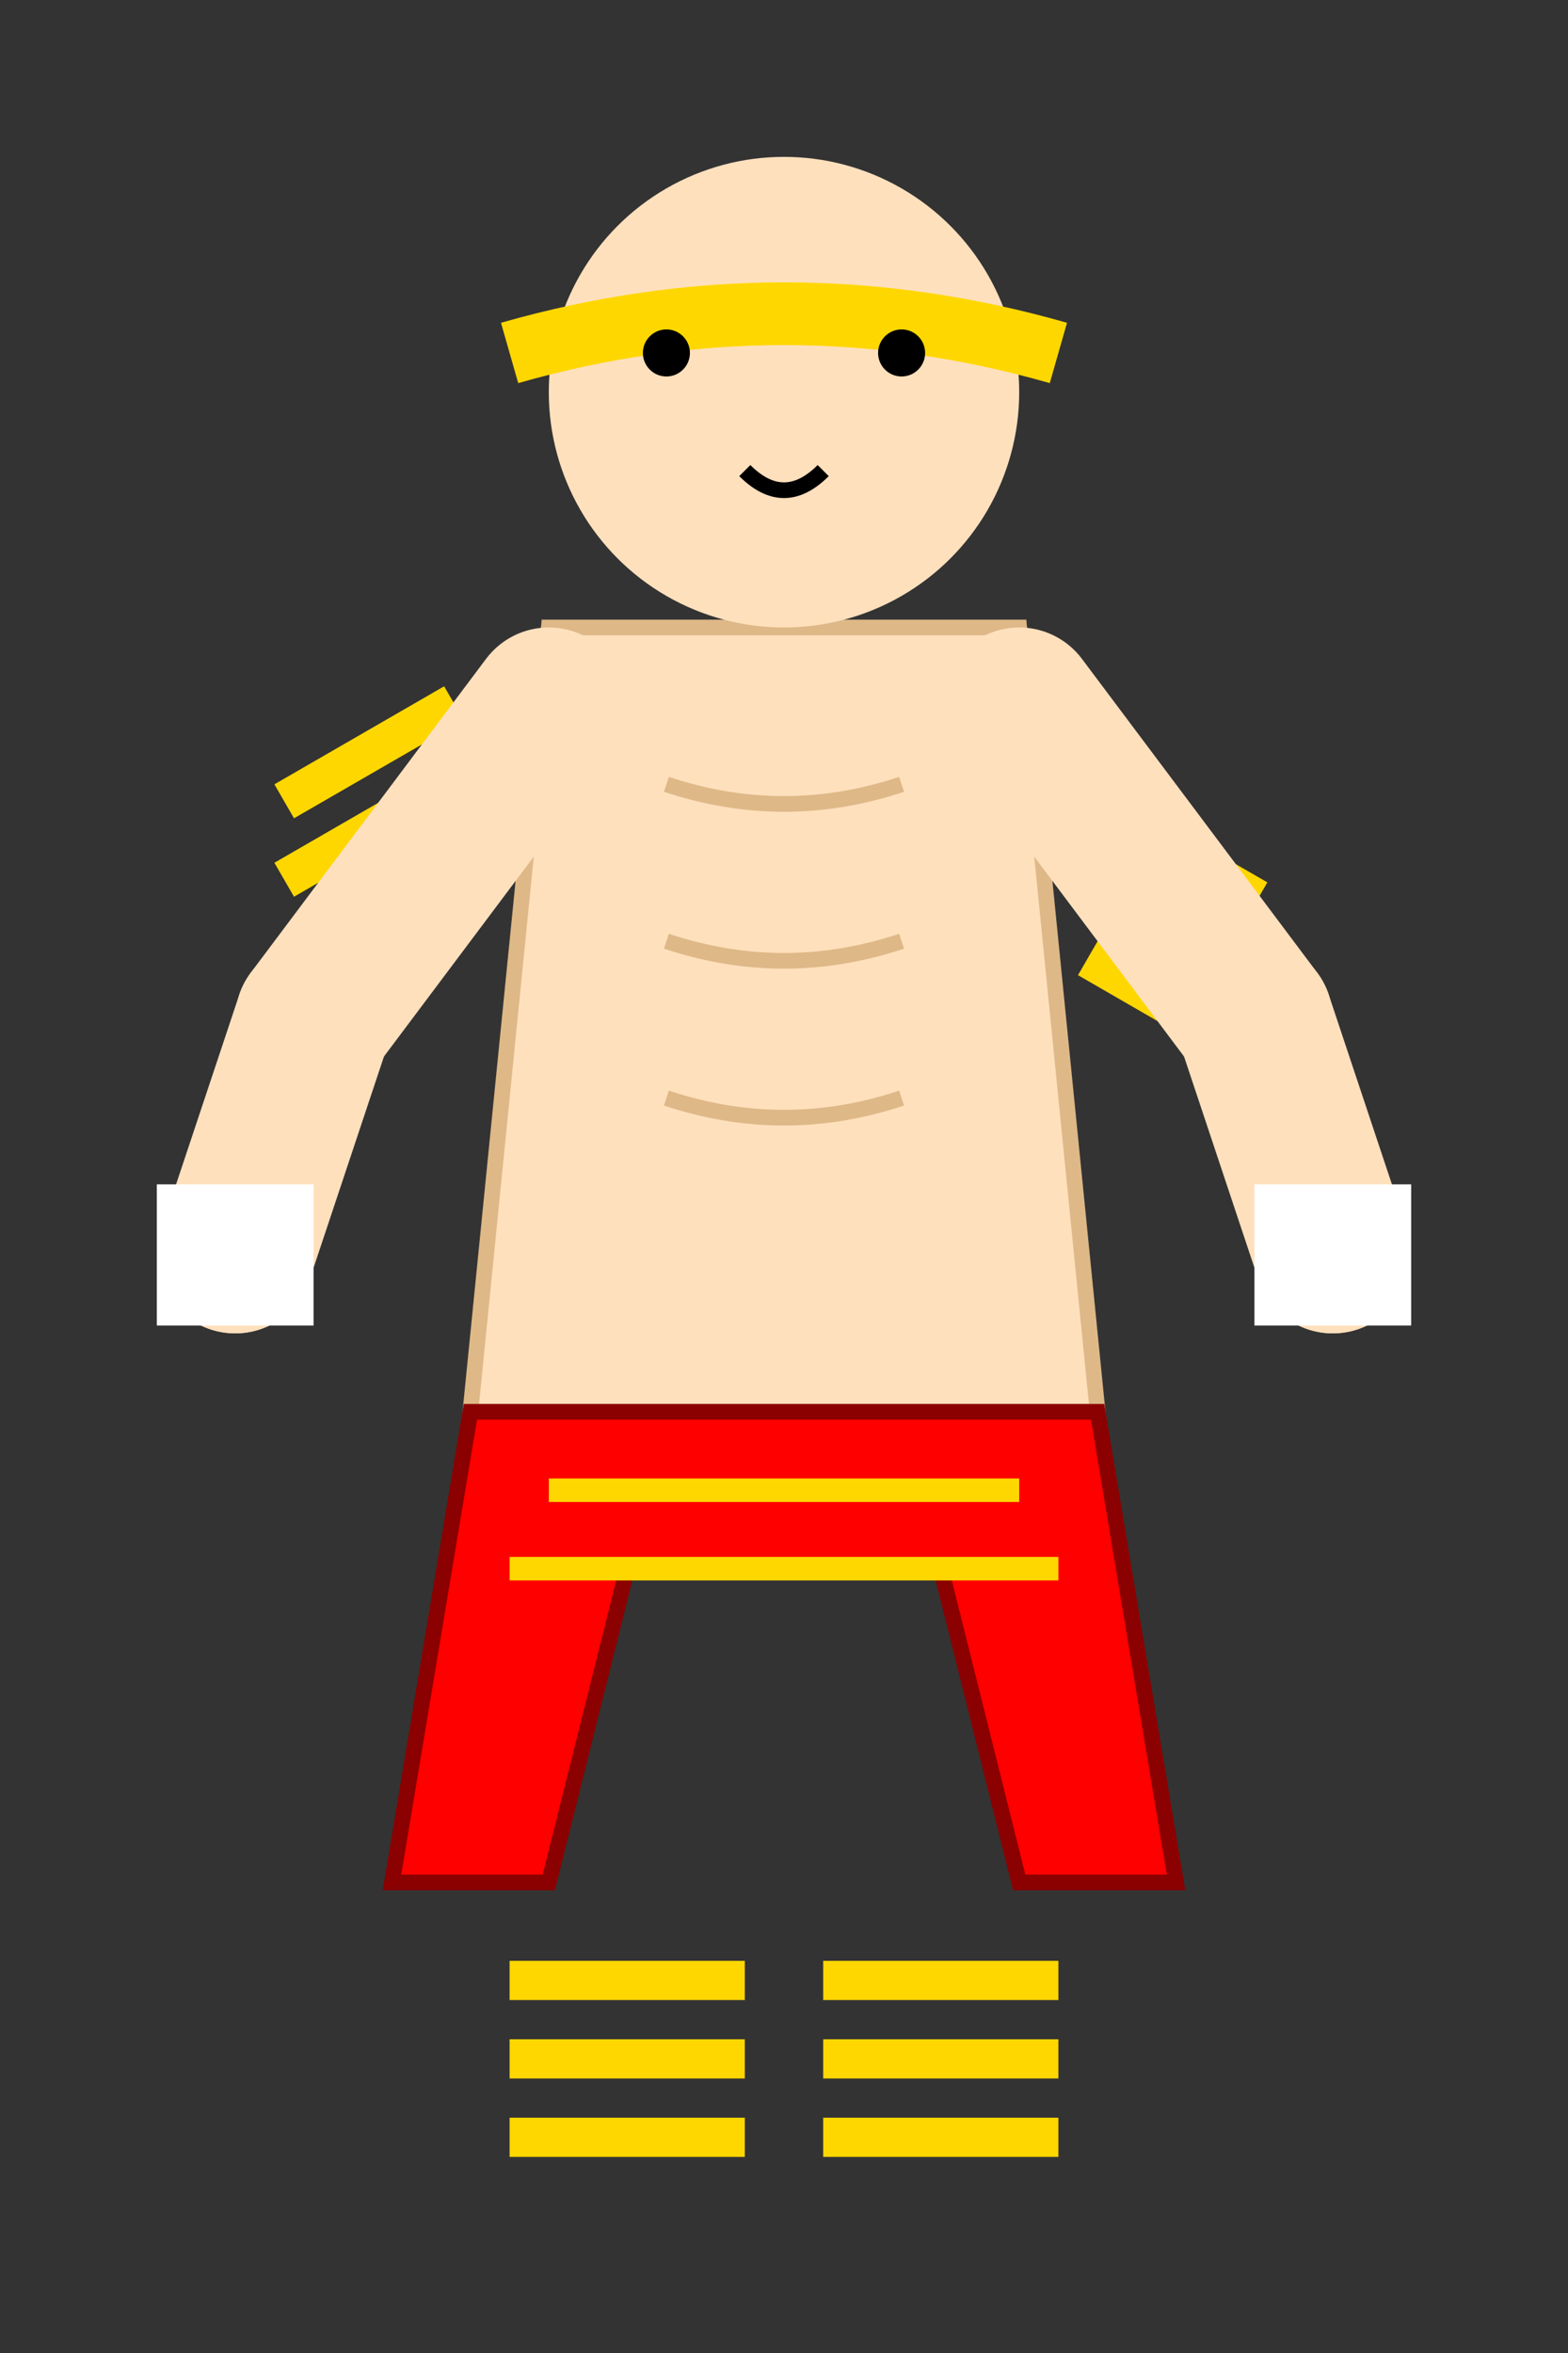 <svg width="200" height="300" xmlns="http://www.w3.org/2000/svg">
  <rect width="100%" height="100%" fill="#333333" stroke="none"/>
  <defs>
    <g id="muaythai-base">
      <!-- 頭部 -->
      <circle cx="100" cy="50" r="30" fill="#FFE0BD"/>
      <!-- 泰拳頭帶(蒙骨) -->
      <path d="M65,45 Q100,35 135,45" stroke="#FFD700" stroke-width="8" fill="none"/>
      <!-- 眼睛 -->
      <circle cx="85" cy="45" r="3" fill="#000"/>
      <circle cx="115" cy="45" r="3" fill="#000"/>
      <!-- 嘴巴 -->
      <path d="M95,60 Q100,65 105,60" stroke="#000" stroke-width="2" fill="none"/>
    </g>
  </defs>

  <g id="muaythai-stance">
    <!-- 上身 (赤裸) -->
    <path d="M70,80 L130,80 L140,180 L60,180 Z" fill="#FFE0BD" stroke="#DEB887" stroke-width="2"/>
    
    <!-- 肌肉線條 -->
    <path d="M85,100 Q100,105 115,100" stroke="#DEB887" stroke-width="2" fill="none"/>
    <path d="M85,120 Q100,125 115,120" stroke="#DEB887" stroke-width="2" fill="none"/>
    <path d="M85,140 Q100,145 115,140" stroke="#DEB887" stroke-width="2" fill="none"/>
    
    <!-- 手臂綁帶裝飾 -->
    <!-- 左手臂綁帶 -->
    <rect x="35" y="100" width="25" height="5" fill="#FFD700" transform="rotate(-30,35,100)"/>
    <rect x="35" y="110" width="25" height="5" fill="#FFD700" transform="rotate(-30,35,110)"/>
    <rect x="35" y="120" width="25" height="5" fill="#FFD700" transform="rotate(-30,35,120)"/>
    <!-- 右手臂綁帶 -->
    <rect x="140" y="100" width="25" height="5" fill="#FFD700" transform="rotate(30,140,100)"/>
    <rect x="140" y="110" width="25" height="5" fill="#FFD700" transform="rotate(30,140,110)"/>
    <rect x="140" y="120" width="25" height="5" fill="#FFD700" transform="rotate(30,140,120)"/>
    
    <!-- 泰拳短褲 -->
    <path d="M60,180 L140,180 L150,240 L130,240 L120,200 L80,200 L70,240 L50,240 Z" 
          fill="#FF0000" stroke="#8B0000" stroke-width="2"/>
    <!-- 短褲裝飾 -->
    <path d="M70,190 L130,190" stroke="#FFD700" stroke-width="3"/>
    <path d="M65,200 L135,200" stroke="#FFD700" stroke-width="3"/>
    
    <!-- 左手 -->
    <g class="left-arm">
      <path d="M70,90 L40,130" stroke="#FFE0BD" stroke-width="20" stroke-linecap="round"/>
      <path d="M40,130 L30,160" stroke="#FFE0BD" stroke-width="20" stroke-linecap="round"/>
      <circle cx="30" cy="160" r="10" fill="#FFE0BD"/>
      <!-- 拳擊手綁帶 -->
      <path d="M20,155 L40,155" stroke="#FFFFFF" stroke-width="8"/>
      <path d="M20,160 L40,160" stroke="#FFFFFF" stroke-width="8"/>
      <path d="M20,165 L40,165" stroke="#FFFFFF" stroke-width="8"/>
    </g>
    
    <!-- 右手 -->
    <g class="right-arm">
      <path d="M130,90 L160,130" stroke="#FFE0BD" stroke-width="20" stroke-linecap="round"/>
      <path d="M160,130 L170,160" stroke="#FFE0BD" stroke-width="20" stroke-linecap="round"/>
      <circle cx="170" cy="160" r="10" fill="#FFE0BD"/>
      <!-- 拳擊手綁帶 -->
      <path d="M160,155 L180,155" stroke="#FFFFFF" stroke-width="8"/>
      <path d="M160,160 L180,160" stroke="#FFFFFF" stroke-width="8"/>
      <path d="M160,165 L180,165" stroke="#FFFFFF" stroke-width="8"/>
    </g>

    <!-- 腿部綁帶 -->
    <!-- 左腿綁帶 -->
    <rect x="65" y="250" width="30" height="5" fill="#FFD700"/>
    <rect x="65" y="260" width="30" height="5" fill="#FFD700"/>
    <rect x="65" y="270" width="30" height="5" fill="#FFD700"/>
    <!-- 右腿綁帶 -->
    <rect x="105" y="250" width="30" height="5" fill="#FFD700"/>
    <rect x="105" y="260" width="30" height="5" fill="#FFD700"/>
    <rect x="105" y="270" width="30" height="5" fill="#FFD700"/>

    <!-- 使用基本頭部 -->
    <use href="#muaythai-base"/>
  </g>
</svg> 